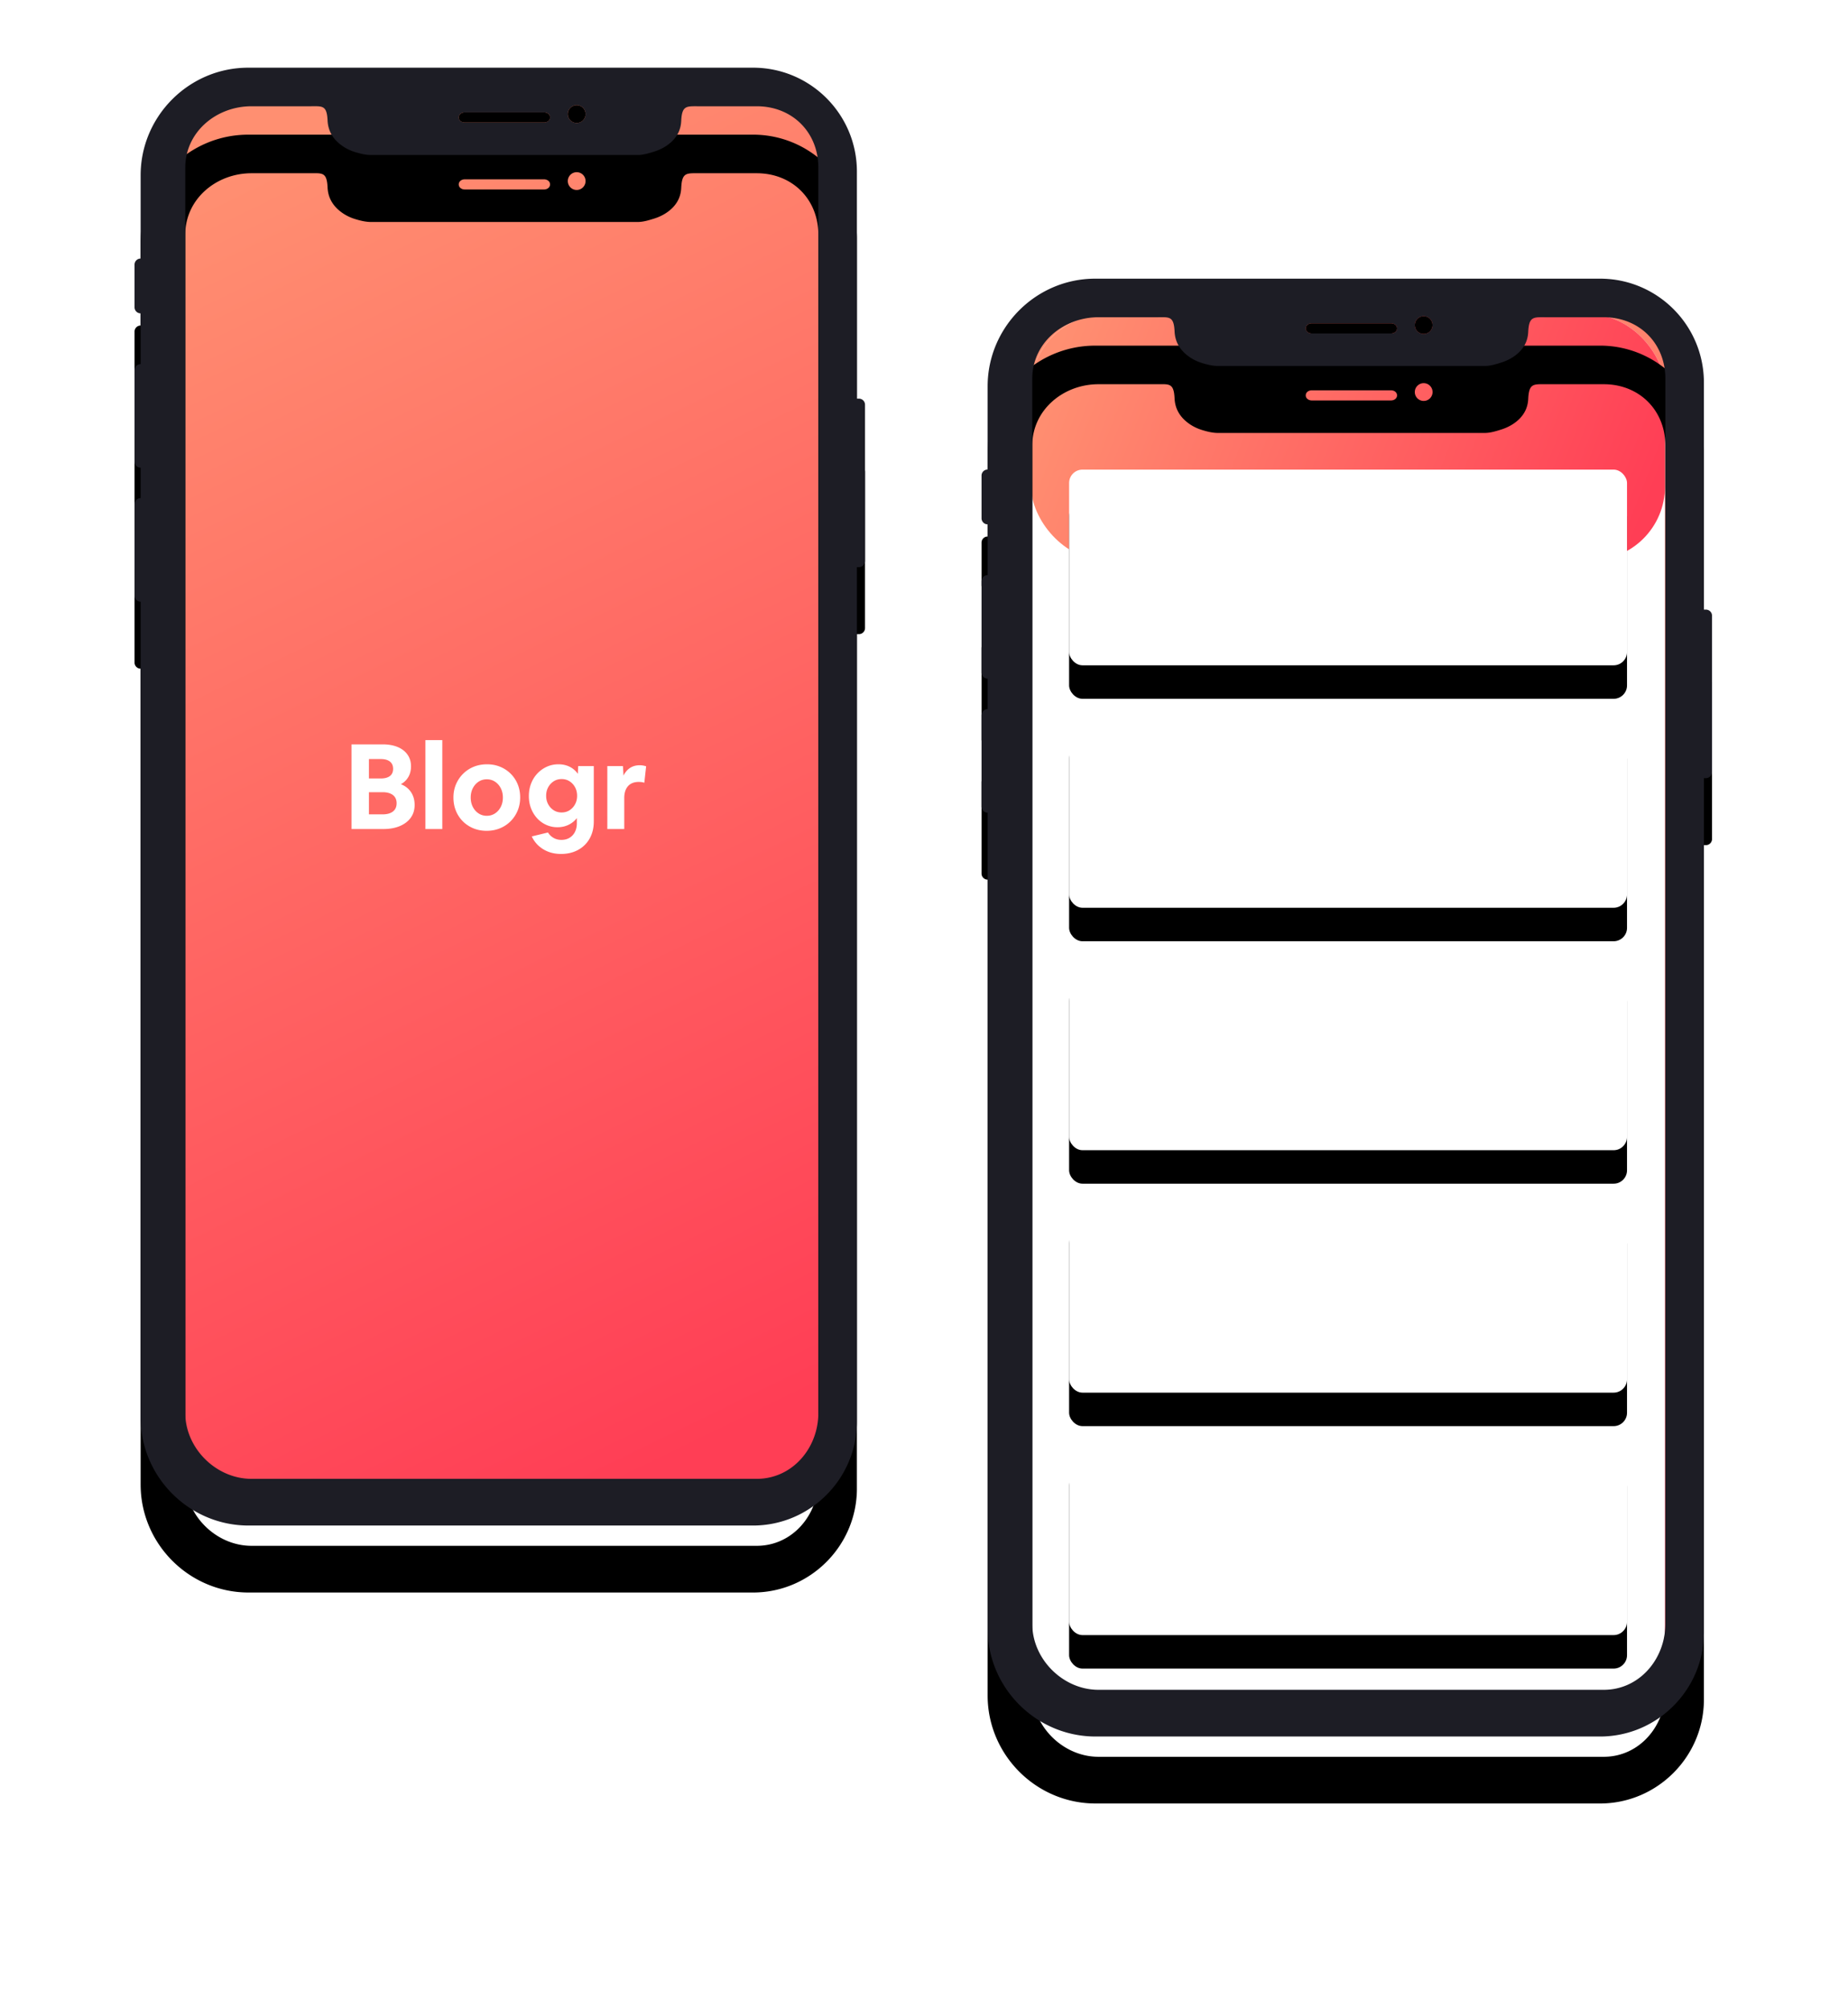 <svg width="552" height="600" xmlns="http://www.w3.org/2000/svg" xmlns:xlink="http://www.w3.org/1999/xlink"><defs><filter x="-32.1%" y="-11.5%" width="164.2%" height="132.2%" filterUnits="objectBoundingBox" id="b"><feOffset dy="20" in="SourceAlpha" result="shadowOffsetOuter1"/><feGaussianBlur stdDeviation="20" in="shadowOffsetOuter1" result="shadowBlurOuter1"/><feColorMatrix values="0 0 0 0 0.422 0 0 0 0 0.554 0 0 0 0 0.894 0 0 0 0.243 0" in="shadowBlurOuter1"/></filter><filter x="-21%" y="-42.8%" width="142%" height="219.8%" filterUnits="objectBoundingBox" id="e"><feOffset dy="10" in="SourceAlpha" result="shadowOffsetOuter1"/><feGaussianBlur stdDeviation="10" in="shadowOffsetOuter1" result="shadowBlurOuter1"/><feColorMatrix values="0 0 0 0 0.422 0 0 0 0 0.554 0 0 0 0 0.894 0 0 0 0.243 0" in="shadowBlurOuter1"/></filter><filter x="-21%" y="-42.8%" width="142%" height="219.8%" filterUnits="objectBoundingBox" id="g"><feOffset dy="10" in="SourceAlpha" result="shadowOffsetOuter1"/><feGaussianBlur stdDeviation="10" in="shadowOffsetOuter1" result="shadowBlurOuter1"/><feColorMatrix values="0 0 0 0 0.422 0 0 0 0 0.554 0 0 0 0 0.894 0 0 0 0.243 0" in="shadowBlurOuter1"/></filter><filter x="-21%" y="-42.8%" width="142%" height="219.8%" filterUnits="objectBoundingBox" id="i"><feOffset dy="10" in="SourceAlpha" result="shadowOffsetOuter1"/><feGaussianBlur stdDeviation="10" in="shadowOffsetOuter1" result="shadowBlurOuter1"/><feColorMatrix values="0 0 0 0 0.422 0 0 0 0 0.554 0 0 0 0 0.894 0 0 0 0.243 0" in="shadowBlurOuter1"/></filter><filter x="-21%" y="-42.8%" width="142%" height="219.8%" filterUnits="objectBoundingBox" id="k"><feOffset dy="10" in="SourceAlpha" result="shadowOffsetOuter1"/><feGaussianBlur stdDeviation="10" in="shadowOffsetOuter1" result="shadowBlurOuter1"/><feColorMatrix values="0 0 0 0 0.422 0 0 0 0 0.554 0 0 0 0 0.894 0 0 0 0.243 0" in="shadowBlurOuter1"/></filter><filter x="-21%" y="-42.8%" width="142%" height="219.8%" filterUnits="objectBoundingBox" id="m"><feOffset dy="10" in="SourceAlpha" result="shadowOffsetOuter1"/><feGaussianBlur stdDeviation="10" in="shadowOffsetOuter1" result="shadowBlurOuter1"/><feColorMatrix values="0 0 0 0 0.422 0 0 0 0 0.554 0 0 0 0 0.894 0 0 0 0.243 0" in="shadowBlurOuter1"/></filter><filter x="-32.1%" y="-11.5%" width="164.2%" height="132.2%" filterUnits="objectBoundingBox" id="o"><feOffset dy="20" in="SourceAlpha" result="shadowOffsetOuter1"/><feGaussianBlur stdDeviation="20" in="shadowOffsetOuter1" result="shadowBlurOuter1"/><feColorMatrix values="0 0 0 0 0.422 0 0 0 0 0.554 0 0 0 0 0.894 0 0 0 0.243 0" in="shadowBlurOuter1"/></filter><rect id="f" x="0" y="0" width="166.649" height="58.441" rx="4"/><rect id="h" x="0" y="72.397" width="166.649" height="58.441" rx="4"/><rect id="j" x="0" y="144.794" width="166.649" height="58.441" rx="4"/><rect id="l" x="0" y="217.192" width="166.649" height="58.441" rx="4"/><rect id="n" x="0" y="289.589" width="166.649" height="58.441" rx="4"/><linearGradient x1="38.371%" y1="0%" x2="61.629%" y2="100%" id="a"><stop stop-color="#FF8F71" offset="0%"/><stop stop-color="#FF3E55" offset="100%"/></linearGradient><linearGradient x1="0%" y1="42.512%" x2="100%" y2="57.488%" id="d"><stop stop-color="#FF8F71" offset="0%"/><stop stop-color="#FF3E55" offset="100%"/></linearGradient><path d="M204.442 401.894c0 10.587-7.815 19.708-18.398 19.708H35.126c-10.584 0-19.786-9.121-19.786-19.708V30.059c0-10.587 9.202-18.327 19.786-18.327h17.447c3.689 0 5.051-.422 5.275 4.255.116 2.43 1.007 4.318 2.435 5.881 1.426 1.534 3.39 2.794 5.646 3.501 1.531.48 3.236.914 4.861.914h79.751c1.626 0 3.33-.534 4.861-1.013 2.258-.707 4.22-1.887 5.647-3.392 1.428-1.535 2.319-3.344 2.434-5.773.223-4.676 1.587-4.373 5.276-4.373h17.285c10.583 0 18.398 7.74 18.398 18.327v371.835zM98.847 13.55h23.637c1.004 0 1.819.622 1.819 1.515 0 .893-.815 1.516-1.819 1.516H98.847c-1.005 0-1.818-.623-1.818-1.516s.813-1.515 1.818-1.515zm36.063.522a2.653 2.653 0 11-5.306 0 2.653 2.653 0 015.306 0zm81.048 84.968V31.254c0-17.144-13.893-31.042-31.032-31.042H34.148c-17.677 0-32.142 14.47-32.142 32.155v24.839a1.819 1.819 0 00-1.819 1.818v12.733a1.82 1.82 0 001.819 1.82v15.157a1.82 1.82 0 00-1.819 1.82v27.284a1.82 1.82 0 001.819 1.818v9.095a1.82 1.82 0 00-1.819 1.818v27.285a1.82 1.82 0 001.819 1.82V403.29c0 17.74 14.509 32.257 32.243 32.257h150.677c17.067 0 31.032-13.97 31.032-31.043v-255.14h.605a1.819 1.819 0 001.82-1.819v-46.685c0-1.005-.814-1.82-1.82-1.82h-.605z" id="c"/><path d="M204.442 401.894c0 10.587-7.815 19.708-18.398 19.708H35.126c-10.584 0-19.786-9.121-19.786-19.708V30.059c0-10.587 9.202-18.327 19.786-18.327h17.447c3.689 0 5.051-.422 5.275 4.255.116 2.43 1.007 4.318 2.435 5.881 1.426 1.534 3.39 2.794 5.646 3.501 1.531.48 3.236.914 4.861.914h79.751c1.626 0 3.33-.534 4.861-1.013 2.258-.707 4.22-1.887 5.647-3.392 1.428-1.535 2.319-3.344 2.434-5.773.223-4.676 1.587-4.373 5.276-4.373h17.285c10.583 0 18.398 7.74 18.398 18.327v371.835zM98.847 13.55h23.637c1.004 0 1.819.622 1.819 1.515 0 .893-.815 1.516-1.819 1.516H98.847c-1.005 0-1.818-.623-1.818-1.516s.813-1.515 1.818-1.515zm36.063.522a2.653 2.653 0 11-5.306 0 2.653 2.653 0 015.306 0zm81.048 84.968V31.254c0-17.144-13.893-31.042-31.032-31.042H34.148c-17.677 0-32.142 14.47-32.142 32.155v24.839a1.819 1.819 0 00-1.819 1.818v12.733a1.82 1.82 0 001.819 1.82v15.157a1.82 1.82 0 00-1.819 1.82v27.284a1.82 1.82 0 001.819 1.818v9.095a1.82 1.82 0 00-1.819 1.818v27.285a1.82 1.82 0 001.819 1.82V403.29c0 17.74 14.509 32.257 32.243 32.257h150.677c17.067 0 31.032-13.97 31.032-31.043v-255.14h.605a1.819 1.819 0 001.82-1.819v-46.685c0-1.005-.814-1.82-1.82-1.82h-.605z" id="p"/></defs><g fill="none" fill-rule="evenodd"><g transform="translate(40 20)"><rect fill="url(#a)" x="8" y="5" width="204" height="423" rx="22"/><path d="M65 227.56v-25.278h9.316c1.734 0 3.232.267 4.496.8 1.264.535 2.239 1.294 2.925 2.28.686.984 1.03 2.141 1.03 3.47 0 1.21-.266 2.273-.795 3.187a5.63 5.63 0 01-2.24 2.154c1.3.498 2.312 1.287 3.034 2.367s1.083 2.356 1.083 3.828c0 1.471-.385 2.74-1.155 3.809-.77 1.068-1.854 1.899-3.25 2.492s-3.045.89-4.947.89H65zm5.2-20.9v5.804h3.539c1.18 0 2.088-.243 2.726-.73.638-.487.957-1.205.957-2.154 0-.95-.32-1.673-.957-2.172-.638-.498-1.547-.747-2.726-.747h-3.54zm0 16.52h4.044c1.348 0 2.39-.285 3.124-.854.734-.57 1.101-1.389 1.101-2.457 0-1.068-.367-1.887-1.101-2.456-.735-.57-1.776-.855-3.124-.855H70.2v6.622zm16.863 4.38V201h5.056v26.56h-5.056zm18.272.533c-1.42 0-2.732-.249-3.936-.747a9.577 9.577 0 01-3.142-2.083 9.438 9.438 0 01-2.076-3.151c-.494-1.21-.74-2.528-.74-3.952s.252-2.735.758-3.934a9.78 9.78 0 012.112-3.15 9.594 9.594 0 013.178-2.101c1.216-.499 2.546-.748 3.99-.748 1.42 0 2.733.25 3.936.748a9.577 9.577 0 013.142 2.083 9.482 9.482 0 012.076 3.133c.494 1.198.74 2.51.74 3.934 0 1.424-.252 2.741-.758 3.951a9.73 9.73 0 01-2.112 3.169 9.594 9.594 0 01-3.178 2.1c-1.216.499-2.546.748-3.99.748zm.072-4.486c.915 0 1.733-.237 2.456-.712.722-.474 1.293-1.121 1.715-1.94.421-.819.632-1.75.632-2.795 0-1.044-.211-1.976-.632-2.795-.422-.818-.993-1.465-1.715-1.94-.723-.475-1.541-.712-2.456-.712s-1.733.237-2.455.712c-.723.475-1.294 1.122-1.716 1.94-.42.82-.632 1.75-.632 2.795s.211 1.976.632 2.795c.422.819.993 1.466 1.716 1.94.722.475 1.54.712 2.455.712zm21.124 3.418a8.081 8.081 0 01-3.376-.712 8.295 8.295 0 01-2.726-1.976 9.246 9.246 0 01-1.806-2.955c-.433-1.127-.65-2.344-.65-3.649 0-1.353.223-2.605.668-3.756a9.131 9.131 0 011.878-3.008 8.894 8.894 0 012.817-2.012c1.07-.486 2.232-.73 3.484-.73 1.228 0 2.335.244 3.322.73a6.447 6.447 0 012.456 2.118l.108-2.314h4.658v16.555c0 1.448-.234 2.765-.704 3.952a8.774 8.774 0 01-2.004 3.062 8.961 8.961 0 01-3.087 1.976c-1.192.463-2.51.694-3.954.694-1.42 0-2.697-.22-3.828-.659a9.174 9.174 0 01-2.961-1.833 8.656 8.656 0 01-1.986-2.742l4.839-1.174a4.737 4.737 0 001.679 1.62c.686.391 1.462.587 2.329.587.939 0 1.751-.208 2.437-.623a4.283 4.283 0 001.607-1.745c.385-.747.578-1.62.578-2.616v-1.531a6.795 6.795 0 01-2.474 2.011c-.999.487-2.1.73-3.304.73zm1.228-4.415c.89 0 1.68-.22 2.365-.658a4.816 4.816 0 001.643-1.78c.41-.748.614-1.596.614-2.546 0-.95-.204-1.798-.614-2.545a4.816 4.816 0 00-1.643-1.78c-.686-.44-1.474-.66-2.365-.66-.89 0-1.679.22-2.365.66a4.816 4.816 0 00-1.643 1.78c-.41.747-.614 1.596-.614 2.545 0 .95.205 1.798.614 2.546.41.747.957 1.34 1.643 1.78.686.439 1.474.658 2.365.658zm13.65 4.95V208.76h4.658l.18 2.848c.482-.996 1.132-1.762 1.95-2.296.819-.534 1.782-.801 2.89-.801.336 0 .673.03 1.01.089.337.06.638.137.903.231l-.542 4.914a3.86 3.86 0 00-.812-.196 6.647 6.647 0 00-.849-.054c-1.396 0-2.467.422-3.213 1.264-.747.843-1.12 2.035-1.12 3.578v9.221h-5.055z" fill="#FFF" fill-rule="nonzero"/><use fill="#000" filter="url(#b)" xlink:href="#c"/><use fill="#1D1D25" xlink:href="#c"/><path d="M122.484 13.55H98.847c-1.005 0-1.819.624-1.819 1.517 0 .892.814 1.515 1.82 1.515h23.636c1.005 0 1.82-.623 1.82-1.515 0-.893-.815-1.517-1.82-1.517M132.258 11.42a2.653 2.653 0 10.002 5.306 2.653 2.653 0 00-.002-5.306" fill="#000"/></g><g transform="translate(293 83)"><rect fill="url(#a)" x="8" y="5" width="204" height="423" rx="22"/><rect fill="#FFF" x="15" y="11" width="189.335" height="414.321" rx="22"/><rect fill="url(#d)" x="15" y="11" width="189.335" height="73.269" rx="22"/><g transform="translate(26.343 57.23)"><use fill="#000" filter="url(#e)" xlink:href="#f"/><use fill="#FFF" xlink:href="#f"/></g><g transform="translate(26.343 57.23)"><use fill="#000" filter="url(#g)" xlink:href="#h"/><use fill="#FFF" xlink:href="#h"/></g><g transform="translate(26.343 57.23)"><use fill="#000" filter="url(#i)" xlink:href="#j"/><use fill="#FFF" xlink:href="#j"/></g><g transform="translate(26.343 57.23)"><use fill="#000" filter="url(#k)" xlink:href="#l"/><use fill="#FFF" xlink:href="#l"/></g><g transform="translate(26.343 57.23)"><use fill="#000" filter="url(#m)" xlink:href="#n"/><use fill="#FFF" xlink:href="#n"/></g><path d="M65 227.56v-25.278h9.316c1.734 0 3.232.267 4.496.8 1.264.535 2.239 1.294 2.925 2.28.686.984 1.03 2.141 1.03 3.47 0 1.21-.266 2.273-.795 3.187a5.63 5.63 0 01-2.24 2.154c1.3.498 2.312 1.287 3.034 2.367s1.083 2.356 1.083 3.828c0 1.471-.385 2.74-1.155 3.809-.77 1.068-1.854 1.899-3.25 2.492s-3.045.89-4.947.89H65zm5.2-20.9v5.804h3.539c1.18 0 2.088-.243 2.726-.73.638-.487.957-1.205.957-2.154 0-.95-.32-1.673-.957-2.172-.638-.498-1.547-.747-2.726-.747h-3.54zm0 16.52h4.044c1.348 0 2.39-.285 3.124-.854.734-.57 1.101-1.389 1.101-2.457 0-1.068-.367-1.887-1.101-2.456-.735-.57-1.776-.855-3.124-.855H70.2v6.622zm16.863 4.38V201h5.056v26.56h-5.056zm18.272.533c-1.42 0-2.732-.249-3.936-.747a9.577 9.577 0 01-3.142-2.083 9.438 9.438 0 01-2.076-3.151c-.494-1.21-.74-2.528-.74-3.952s.252-2.735.758-3.934a9.78 9.78 0 012.112-3.15 9.594 9.594 0 013.178-2.101c1.216-.499 2.546-.748 3.99-.748 1.42 0 2.733.25 3.936.748a9.577 9.577 0 013.142 2.083 9.482 9.482 0 012.076 3.133c.494 1.198.74 2.51.74 3.934 0 1.424-.252 2.741-.758 3.951a9.73 9.73 0 01-2.112 3.169 9.594 9.594 0 01-3.178 2.1c-1.216.499-2.546.748-3.99.748zm.072-4.486c.915 0 1.733-.237 2.456-.712.722-.474 1.293-1.121 1.715-1.94.421-.819.632-1.75.632-2.795 0-1.044-.211-1.976-.632-2.795-.422-.818-.993-1.465-1.715-1.94-.723-.475-1.541-.712-2.456-.712s-1.733.237-2.455.712c-.723.475-1.294 1.122-1.716 1.94-.42.82-.632 1.75-.632 2.795s.211 1.976.632 2.795c.422.819.993 1.466 1.716 1.94.722.475 1.54.712 2.455.712zm21.124 3.418a8.081 8.081 0 01-3.376-.712 8.295 8.295 0 01-2.726-1.976 9.246 9.246 0 01-1.806-2.955c-.433-1.127-.65-2.344-.65-3.649 0-1.353.223-2.605.668-3.756a9.131 9.131 0 011.878-3.008 8.894 8.894 0 012.817-2.012c1.07-.486 2.232-.73 3.484-.73 1.228 0 2.335.244 3.322.73a6.447 6.447 0 012.456 2.118l.108-2.314h4.658v16.555c0 1.448-.234 2.765-.704 3.952a8.774 8.774 0 01-2.004 3.062 8.961 8.961 0 01-3.087 1.976c-1.192.463-2.51.694-3.954.694-1.42 0-2.697-.22-3.828-.659a9.174 9.174 0 01-2.961-1.833 8.656 8.656 0 01-1.986-2.742l4.839-1.174a4.737 4.737 0 001.679 1.62c.686.391 1.462.587 2.329.587.939 0 1.751-.208 2.437-.623a4.283 4.283 0 001.607-1.745c.385-.747.578-1.62.578-2.616v-1.531a6.795 6.795 0 01-2.474 2.011c-.999.487-2.1.73-3.304.73zm1.228-4.415c.89 0 1.68-.22 2.365-.658a4.816 4.816 0 001.643-1.78c.41-.748.614-1.596.614-2.546 0-.95-.204-1.798-.614-2.545a4.816 4.816 0 00-1.643-1.78c-.686-.44-1.474-.66-2.365-.66-.89 0-1.679.22-2.365.66a4.816 4.816 0 00-1.643 1.78c-.41.747-.614 1.596-.614 2.545 0 .95.205 1.798.614 2.546.41.747.957 1.34 1.643 1.78.686.439 1.474.658 2.365.658zm13.65 4.95V208.76h4.658l.18 2.848c.482-.996 1.132-1.762 1.95-2.296.819-.534 1.782-.801 2.89-.801.336 0 .673.03 1.01.089.337.06.638.137.903.231l-.542 4.914a3.86 3.86 0 00-.812-.196 6.647 6.647 0 00-.849-.054c-1.396 0-2.467.422-3.213 1.264-.747.843-1.12 2.035-1.12 3.578v9.221h-5.055z" fill="#FFF" fill-rule="nonzero"/><g><use fill="#000" filter="url(#o)" xlink:href="#p"/><use fill="#1D1D25" xlink:href="#p"/><path d="M122.484 13.55H98.847c-1.005 0-1.819.624-1.819 1.517 0 .892.814 1.515 1.82 1.515h23.636c1.005 0 1.82-.623 1.82-1.515 0-.893-.815-1.517-1.82-1.517M132.258 11.42a2.653 2.653 0 10.002 5.306 2.653 2.653 0 00-.002-5.306" fill="#000"/></g></g></g></svg>